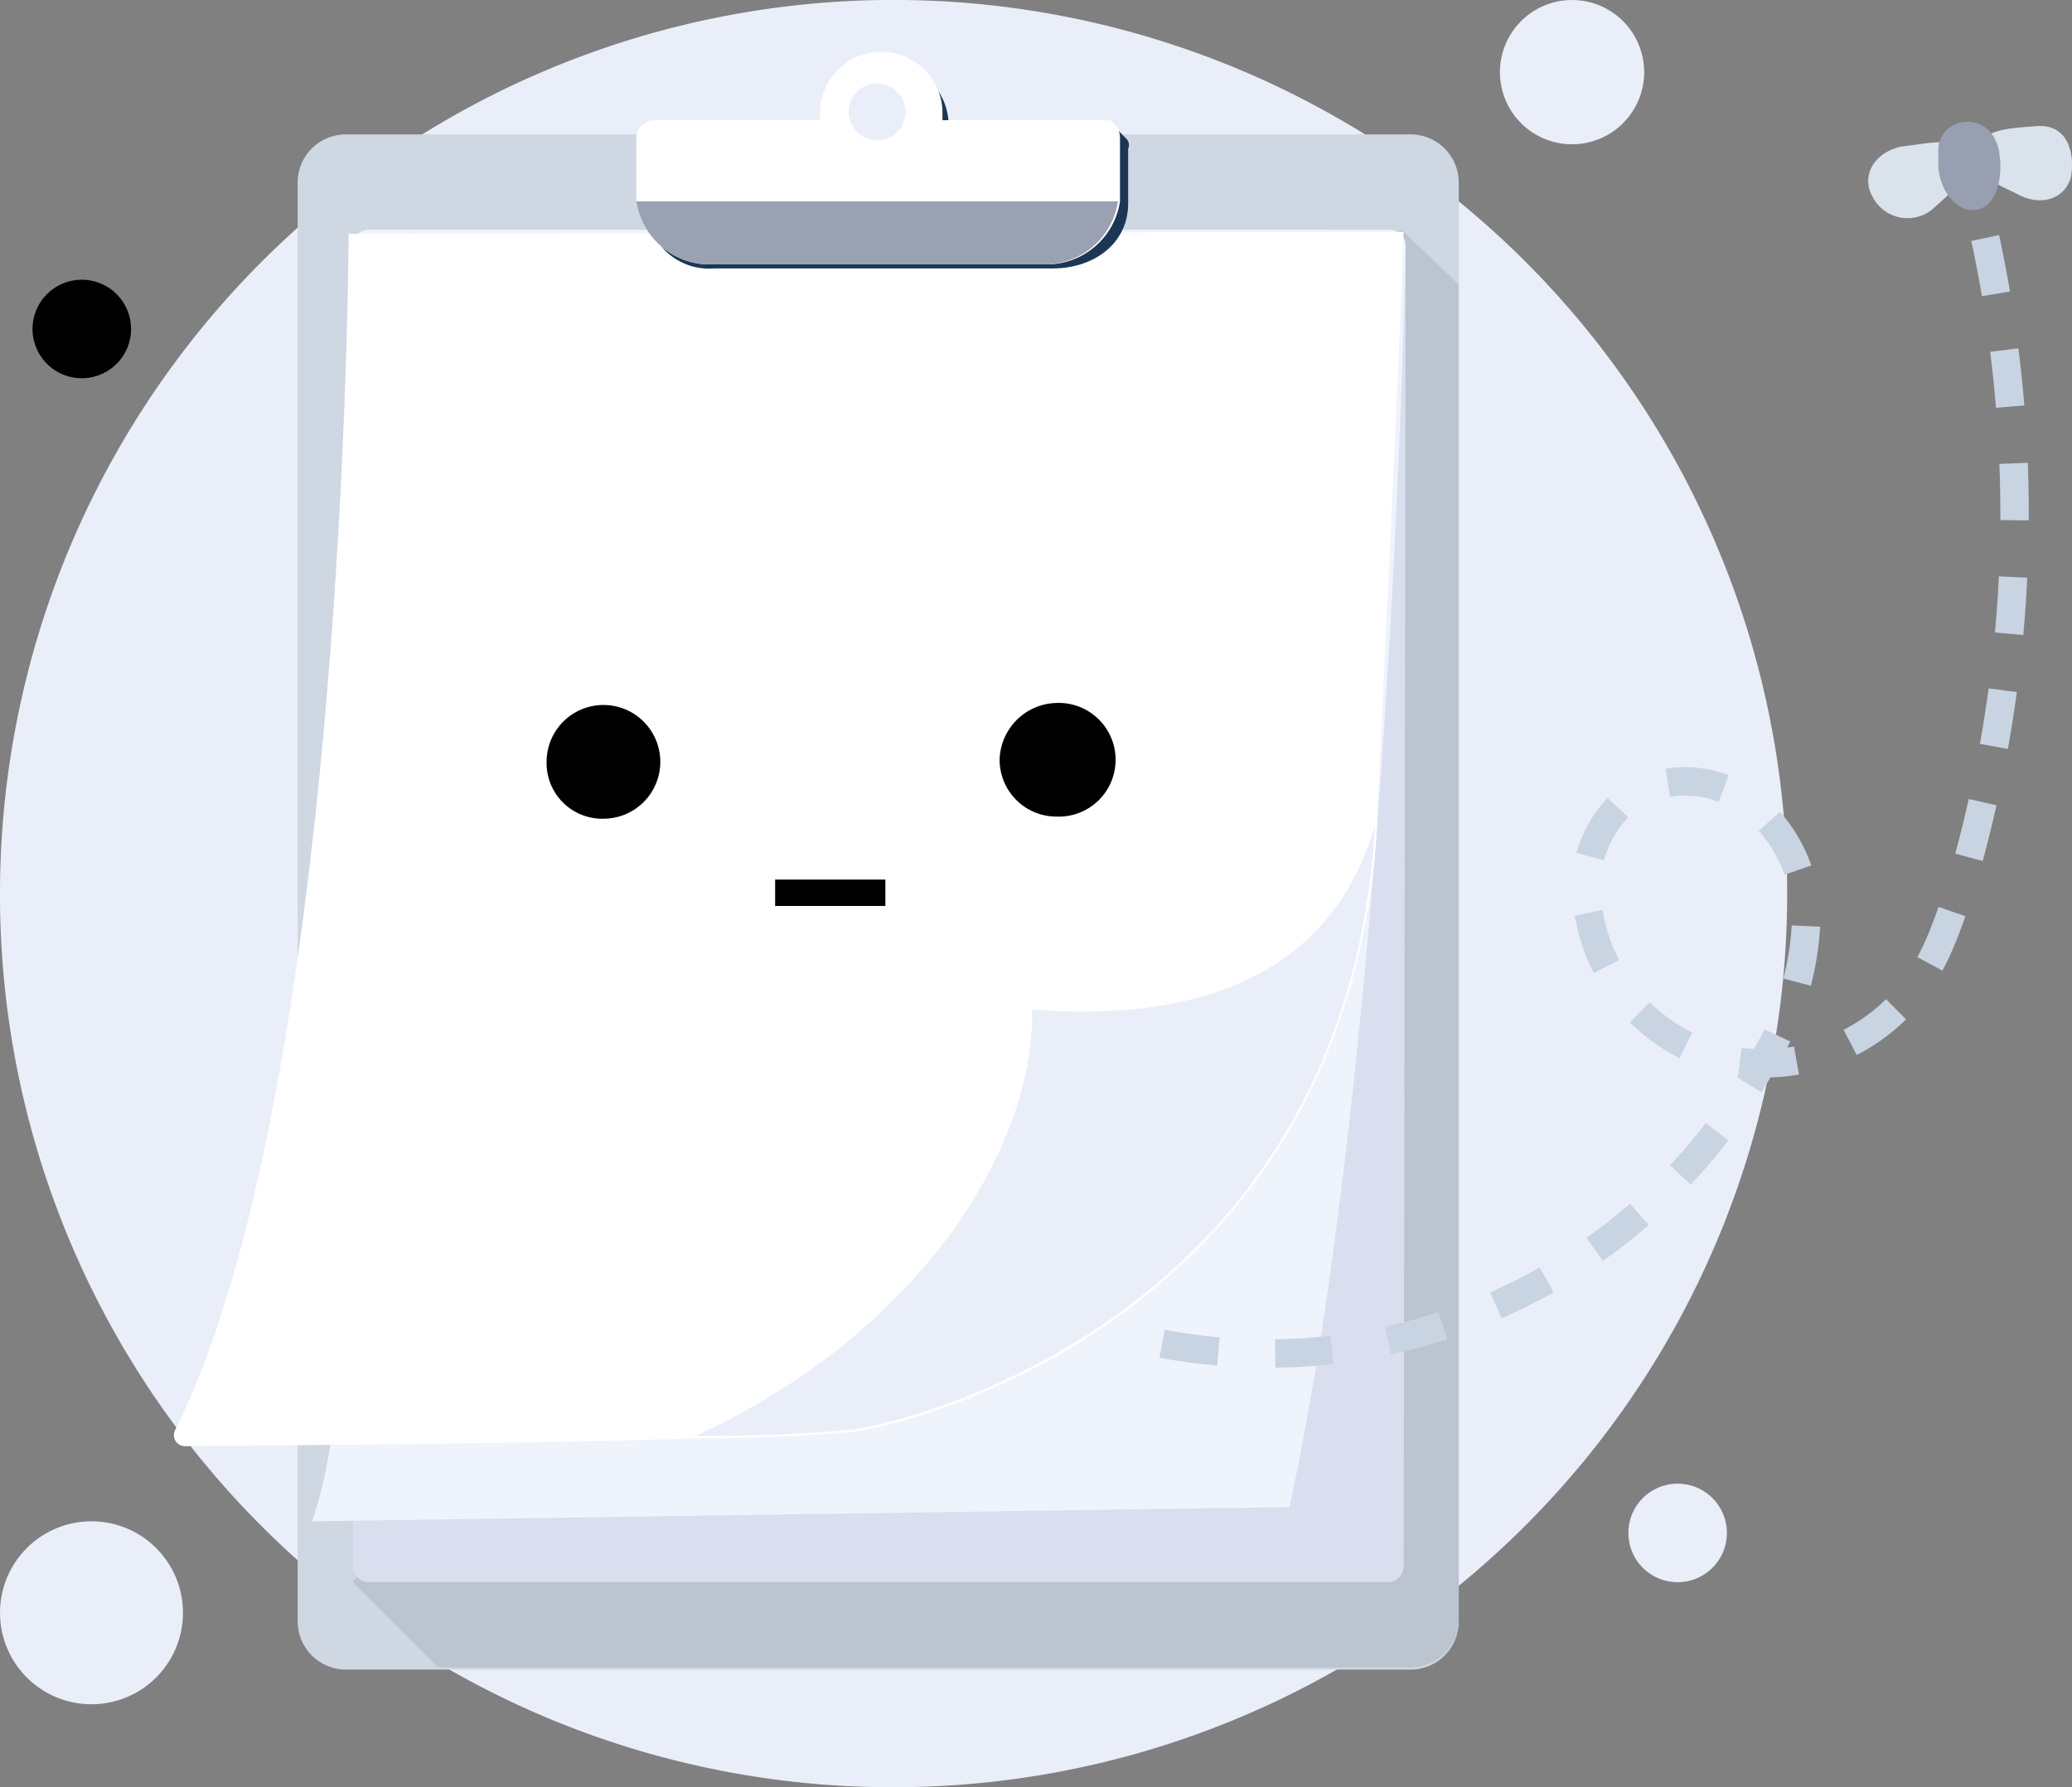 <svg xmlns="http://www.w3.org/2000/svg" width="145.783" height="125.743" viewBox="0 0 145.783 125.743">
  <rect x="0" y="0" width="145.783" height="125.743" fill="#808080" stroke="none"/>
  <g id="Group_4515" data-name="Group 4515" transform="translate(-129.357 -383.313)">
    <path id="Path_7162" data-name="Path 7162" d="M275.087,1897.109a5.074,5.074,0,1,0-5.074-5.074A5.07,5.07,0,0,0,275.087,1897.109Z" transform="translate(-35.122 -1503.646)" fill="#eaeef9"/>
    <path id="Path_7163" data-name="Path 7163" d="M266.9,1907.931a3.465,3.465,0,1,0-3.465-3.465A3.462,3.462,0,0,0,266.9,1907.931Z" transform="translate(-19.507 -1413.305)" fill="#eaeef9"/>
    <path id="Path_7164" data-name="Path 7164" d="M176.178,1839.491a3.465,3.465,0,1,0-3.465-3.465A3.463,3.463,0,0,0,176.178,1839.491Z" transform="translate(-41.066 -1429.568)" fill="#000"/>
    <path id="Path_7165" data-name="Path 7165" d="M159.649,1894.631a6.436,6.436,0,1,0-6.436-6.436A6.437,6.437,0,0,0,159.649,1894.631Z" transform="translate(-23.855 -1391.416)" fill="#eaeef9"/>
    <path id="Path_7166" data-name="Path 7166" d="M233.611,1942.4a62.872,62.872,0,1,0-62.748-62.872A62.776,62.776,0,0,0,233.611,1942.4Z" transform="translate(-41.506 -1433.347)" fill="#eaeef9"/>
    <path id="Path_7167" data-name="Path 7167" d="M266.031,1824.3a3.389,3.389,0,0,1,3.446,3.428V1928.88a3.392,3.392,0,0,1-3.446,3.428h-74.8a3.4,3.4,0,0,1-3.447-3.428V1827.728a3.393,3.393,0,0,1,3.447-3.428Z" transform="translate(-37.485 -1431.531)" fill="#ced7e2"/>
    <path id="Path_7168" data-name="Path 7168" d="M268.732,1833.581v93.862a3.393,3.393,0,0,1-3.446,3.428h-68.34l-6.03-6,67.909-93,5.886-2.154Z" transform="translate(-36.74 -1430.243)" fill="#bcc4cf"/>
    <path id="Path_7169" data-name="Path 7169" d="M265,1830.871a1.137,1.137,0,0,0-1.148-1.151H192.066a1.134,1.134,0,0,0-1.149,1.151v92.859a1.127,1.127,0,0,0,1.149,1.139h71.642a1.124,1.124,0,0,0,1.148-1.139Z" transform="translate(-36.74 -1430.243)" fill="#d9dfee"/>
    <path id="Path_7170" data-name="Path 7170" d="M265.551,1830.871a1.137,1.137,0,0,0-1.148-1.151H192.617a1.134,1.134,0,0,0-1.149,1.151c.861,36.993,1.149,78.862-2.873,89.716l68.77-1C261.531,1900.723,264.689,1866.874,265.551,1830.871Z" transform="translate(-37.292 -1430.243)" fill="#eff3fb"/>
    <g id="Group_4444" data-name="Group 4444" transform="translate(141.594 399.625)">
      <path id="Path_7171" data-name="Path 7171" d="M267.27,1829.84s-.144,5.569-1.866,41.139v.718c-2.153,34.864-33.165,42.141-36.9,42.575-1.723.148-5.025.433-10.911.433-7.323.285-18.521.421-36.036.569a.785.785,0,0,1-.718-1.151c12.059-24.134,12.2-84.146,12.2-84.146Z" transform="translate(-180.75 -1829.84)" fill="#fff"/>
    </g>
    <path id="Path_7172" data-name="Path 7172" d="M258.215,1863.55c-2.01,34.852-33.165,42.141-36.9,42.562-1.723.149-5.026.433-10.912.433,15.506-7.141,23.833-20,23.69-30C241.56,1877.115,254.482,1876.545,258.215,1863.55Z" transform="translate(-32.109 -1422.204)" fill="#eaeef9"/>
    <path id="Path_7173" data-name="Path 7173" d="M241.36,1825.545h0l-.718-.718a1.148,1.148,0,0,0-.574.433h-11.2v-.718a4.308,4.308,0,0,0-8.615,0c0,.285,0,.433.144.569H208.77a1.174,1.174,0,0,0-1.149,1.287v3.713a4.4,4.4,0,0,0,4.738,4.579h23.833c2.871,0,5.312-1.72,5.312-4.579v-3.849A.629.629,0,0,0,241.36,1825.545Z" transform="translate(-32.771 -1432.491)" fill="#1c3754"/>
    <path id="Path_7174" data-name="Path 7174" d="M241.067,1825.709v4.431a5.22,5.22,0,0,1-5.025,4.431H212.066a5.22,5.22,0,0,1-5.025-4.431v-4.431a1.256,1.256,0,0,1,1.149-1.287h11.772v-.569a4.308,4.308,0,0,1,8.615,0v.569h11.772A1.431,1.431,0,0,1,241.067,1825.709Z" transform="translate(-32.909 -1432.655)" fill="#fff"/>
    <path id="Path_7175" data-name="Path 7175" d="M221.116,1825.408a2,2,0,1,0-2.011-1.993A2.046,2.046,0,0,0,221.116,1825.408Z" transform="translate(-30.042 -1432.218)" fill="#eaeef9"/>
    <path id="Path_7176" data-name="Path 7176" d="M240.924,1828.11a5.22,5.22,0,0,1-5.025,4.431H212.066a5.22,5.22,0,0,1-5.025-4.431Z" transform="translate(-32.909 -1430.626)" fill="#9aa1b2"/>
    <path id="Path_7177" data-name="Path 7177" d="M205.958,1864.735a4,4,0,1,0-4.02-4A3.913,3.913,0,0,0,205.958,1864.735Z" transform="translate(-34.123 -1423.823)" fill="#000"/>
    <path id="Path_7178" data-name="Path 7178" d="M231.71,1864.615a4,4,0,1,0,0-7.995,4.1,4.1,0,0,0-4.02,4A4,4,0,0,0,231.71,1864.615Z" transform="translate(-28.002 -1423.851)" fill="#000"/>
    <path id="Path_7179" data-name="Path 7179" d="M222.683,1866.66h-7.754v1.856h7.754Z" transform="translate(-31.034 -1421.465)" fill="#000"/>
    <path id="Path_7180" data-name="Path 7180" d="M295.491,1830.19a92.413,92.413,0,0,1-1.579,45.136c-1,3.007-2.01,6.287-4.163,8.577a13.325,13.325,0,0,1-12.922,4,12.67,12.67,0,0,1-9.188-10,8.221,8.221,0,0,1,2.871-8.428,7.589,7.589,0,0,1,8.9.854,10.348,10.348,0,0,1,3.446,8.577,20.109,20.109,0,0,1-2.871,9,39.9,39.9,0,0,1-45.8,19.282" transform="translate(-26.458 -1430.132)" fill="none" stroke="#c9d4e2" stroke-miterlimit="10" stroke-width="2" stroke-dasharray="4 4"/>
    <path id="Path_7181" data-name="Path 7181" d="M289.9,1827.409c-.431,1.572-2.153,2.141-3.876,1.151-1.866-.866-3.158-1.572-2.871-3.008.431-1.423,2.153-1.572,4.163-1.708C289.752,1823.56,290.182,1825.837,289.9,1827.409Z" transform="translate(-14.833 -1431.645)" fill="#dae2eb"/>
    <path id="Path_7182" data-name="Path 7182" d="M277.4,1828.626a2.757,2.757,0,0,0,4.163.854c1.579-1.423,2.871-2.426,2.153-3.861-.718-1.287-1.866-.854-4.307-.569C277.4,1825.482,276.543,1827.19,277.4,1828.626Z" transform="translate(-16.267 -1431.426)" fill="#dae2eb"/>
    <path id="Path_7183" data-name="Path 7183" d="M282.775,1823.615a2.106,2.106,0,0,1,2.3,1.275,2.714,2.714,0,0,1,.287,1c.287,2.005-.431,3.713-1.579,3.862-1.292.285-2.584-1.138-2.728-3v-1.287a1.98,1.98,0,0,1,1.723-1.857Z" transform="translate(-15.322 -1431.7)" fill="#989fb0"/>
  </g>
</svg>
